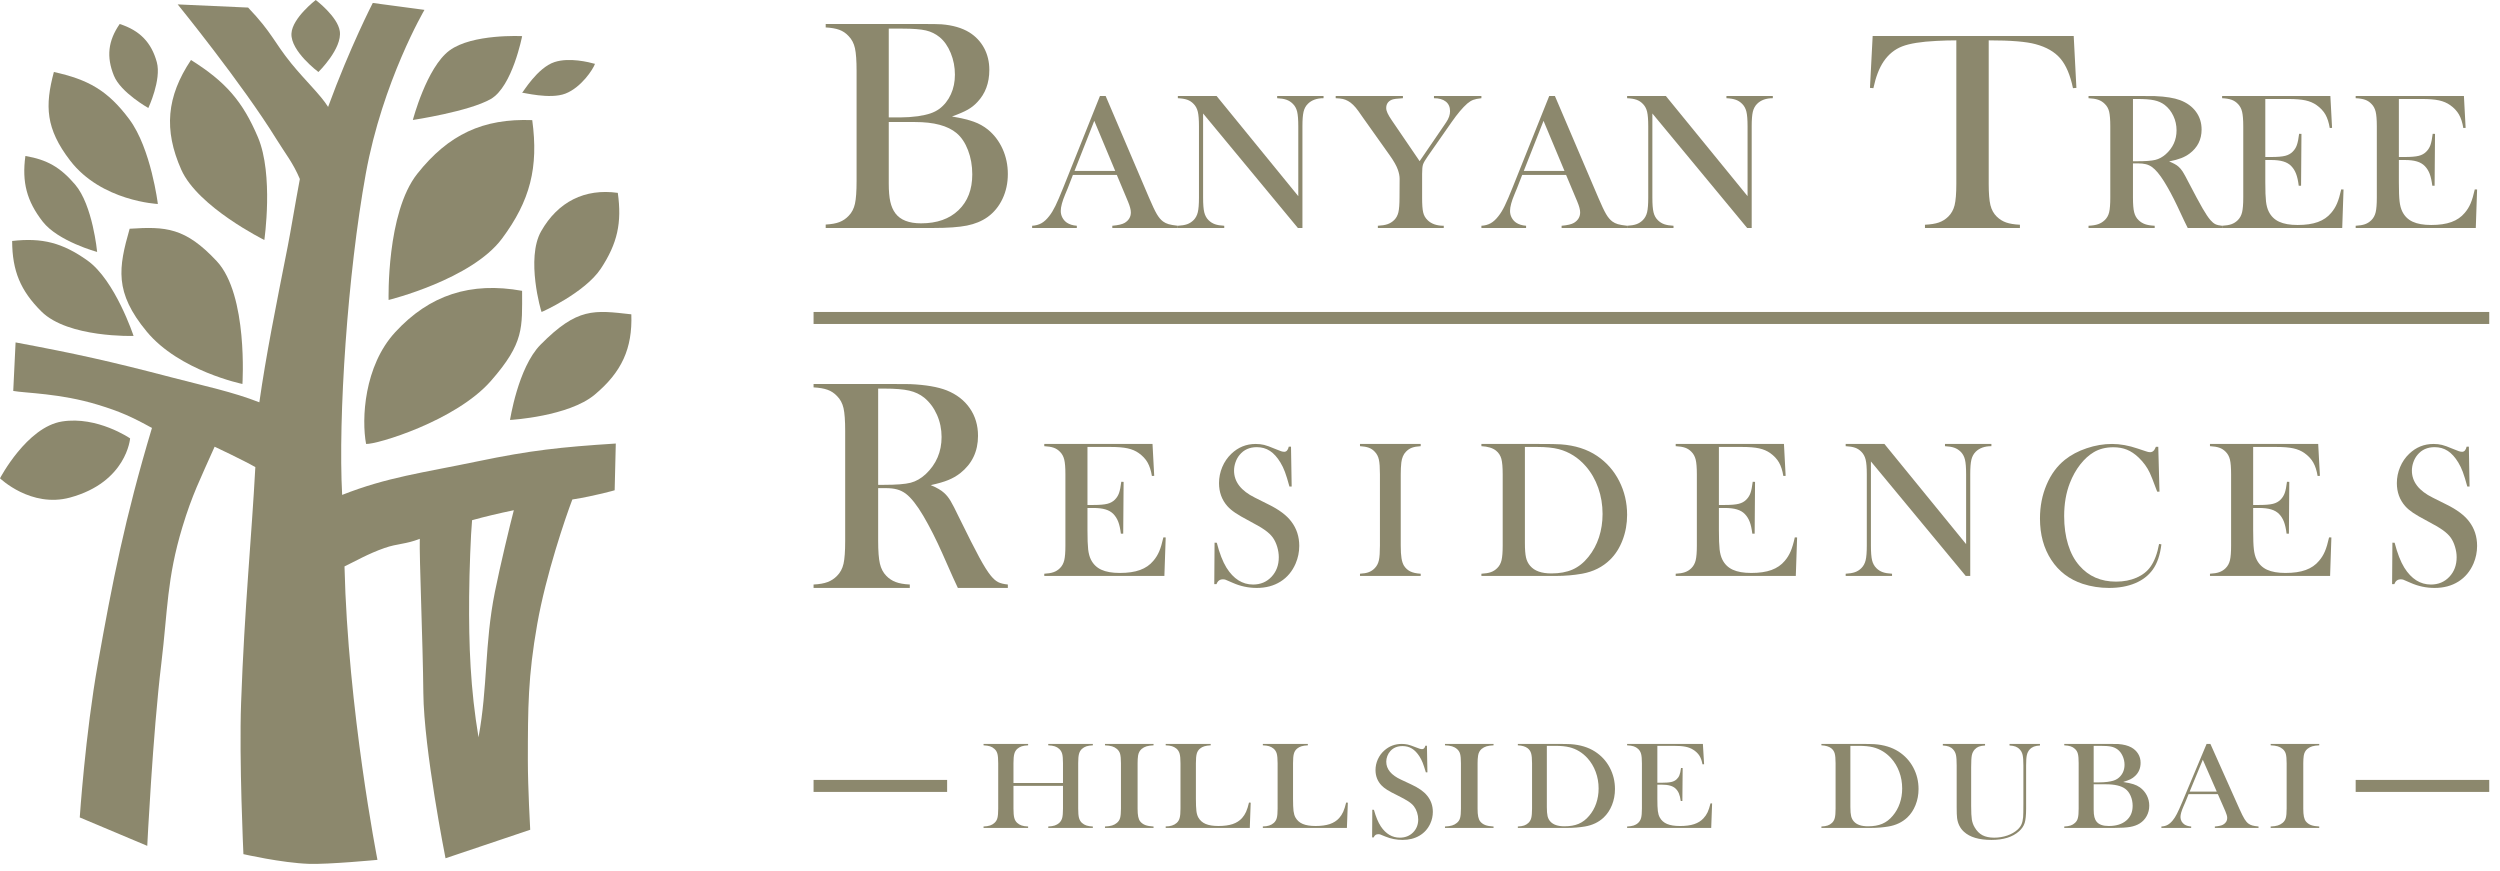 <?xml version="1.0" encoding="UTF-8"?>
<svg width="155px" height="54px" viewBox="0 0 155 54" version="1.1" xmlns="http://www.w3.org/2000/svg" xmlns:xlink="http://www.w3.org/1999/xlink">
    <!-- Generator: sketchtool 52.5 (67469) - http://www.bohemiancoding.com/sketch -->
    <title>968CBC8F-5796-42ED-9C63-01F2F943337F</title>
    <desc>Created with sketchtool.</desc>
    <g id="Page-1" stroke="none" stroke-width="1" fill="none" fill-rule="evenodd">
        <g id="Home_updated" transform="translate(-40, -13)" fill="#8C886D">
            <g id="ic_Logo" transform="translate(40, 13)">
                <path d="M75.903,13.997 C75.666,13.985 75.472,13.953 75.326,13.901 C75.178,13.849 75.045,13.765 74.928,13.649 C74.8,13.521 74.712,13.359 74.664,13.163 C74.616,12.968 74.592,12.664 74.592,12.252 L74.592,7.036 L80.469,14.135 L80.751,14.135 L80.751,7.827 C80.751,7.424 80.774,7.123 80.822,6.926 C80.869,6.728 80.958,6.565 81.087,6.438 C81.32,6.205 81.645,6.089 82.06,6.089 L82.06,5.951 L79.184,5.951 L79.184,6.089 C79.42,6.101 79.614,6.133 79.761,6.185 C79.909,6.237 80.041,6.321 80.157,6.438 C80.287,6.565 80.374,6.727 80.423,6.923 C80.47,7.119 80.494,7.422 80.494,7.834 L80.494,12.162 L75.428,5.951 L73.026,5.951 L73.026,6.089 C73.267,6.101 73.461,6.133 73.61,6.185 C73.757,6.237 73.887,6.321 73.999,6.438 C74.128,6.565 74.216,6.728 74.264,6.926 C74.312,7.123 74.336,7.424 74.336,7.827 L74.336,12.252 C74.336,12.659 74.312,12.963 74.264,13.16 C74.216,13.358 74.128,13.521 73.999,13.649 C73.883,13.765 73.751,13.849 73.603,13.901 C73.456,13.953 73.263,13.985 73.026,13.997 L73.026,14.135 L75.903,14.135 L75.903,13.997 Z" id="Fill-1"></path>
                <path d="M83.58,6.263 C83.789,6.375 84.002,6.583 84.219,6.886 L84.513,7.306 L86.169,9.638 C86.421,9.994 86.588,10.29 86.668,10.525 C86.74,10.73 86.777,10.916 86.777,11.083 L86.77,12.252 C86.77,12.664 86.746,12.968 86.7,13.163 C86.653,13.359 86.564,13.521 86.432,13.649 C86.313,13.765 86.176,13.849 86.022,13.901 C85.868,13.953 85.67,13.985 85.427,13.997 L85.427,14.135 L89.513,14.135 L89.513,13.997 C89.079,13.997 88.744,13.881 88.51,13.649 C88.373,13.517 88.282,13.358 88.238,13.172 C88.192,12.987 88.171,12.679 88.171,12.252 L88.171,10.783 C88.171,10.508 88.189,10.312 88.228,10.196 C88.266,10.08 88.373,9.898 88.548,9.65 L90.005,7.564 C90.359,7.057 90.681,6.675 90.972,6.419 C91.094,6.316 91.216,6.24 91.335,6.194 C91.455,6.148 91.625,6.113 91.847,6.089 L91.847,5.951 L88.906,5.951 L88.906,6.089 C89.221,6.089 89.467,6.16 89.641,6.299 C89.816,6.439 89.903,6.637 89.903,6.893 C89.903,7.117 89.825,7.344 89.667,7.576 L89.501,7.822 L88.017,9.992 L86.285,7.451 C86.165,7.274 86.078,7.128 86.026,7.012 C85.973,6.896 85.945,6.793 85.945,6.7 C85.945,6.449 86.065,6.275 86.303,6.179 C86.401,6.139 86.627,6.109 86.981,6.089 L86.981,5.951 L82.813,5.951 L82.813,6.089 C83.005,6.097 83.154,6.113 83.26,6.137 C83.366,6.161 83.473,6.203 83.58,6.263" id="Fill-3"></path>
                <path d="M55.514,13.226 C55.367,13.029 55.263,12.788 55.199,12.504 C55.135,12.22 55.103,11.846 55.103,11.383 L55.103,7.566 L56.734,7.566 C57.902,7.566 58.759,7.794 59.305,8.251 C59.602,8.498 59.84,8.852 60.017,9.312 C60.193,9.773 60.281,10.271 60.281,10.809 C60.281,11.748 59.996,12.488 59.427,13.032 C58.86,13.575 58.087,13.847 57.109,13.847 C56.355,13.847 55.823,13.64 55.514,13.226 Z M55.103,1.775 L55.951,1.775 C56.601,1.775 57.086,1.813 57.405,1.887 C57.724,1.961 58.008,2.1 58.257,2.304 C58.543,2.538 58.772,2.867 58.946,3.29 C59.119,3.713 59.205,4.16 59.205,4.629 C59.205,5.074 59.122,5.48 58.954,5.847 C58.787,6.215 58.549,6.516 58.239,6.75 C58.075,6.868 57.894,6.96 57.696,7.028 C57.499,7.096 57.239,7.155 56.917,7.205 C56.547,7.254 56.187,7.279 55.841,7.279 L55.103,7.279 L55.103,1.775 Z M59.948,13.986 C60.443,13.887 60.87,13.712 61.228,13.458 C61.623,13.174 61.932,12.799 62.153,12.332 C62.375,11.866 62.486,11.351 62.486,10.79 C62.486,10.234 62.378,9.717 62.163,9.239 C61.947,8.76 61.644,8.359 61.256,8.038 C60.994,7.828 60.703,7.664 60.38,7.548 C60.059,7.43 59.606,7.322 59.023,7.222 C59.448,7.069 59.773,6.928 59.998,6.801 C60.223,6.675 60.423,6.516 60.599,6.325 C61.092,5.806 61.338,5.142 61.338,4.333 C61.338,3.832 61.23,3.382 61.015,2.98 C60.798,2.578 60.494,2.255 60.098,2.007 C59.643,1.729 59.068,1.562 58.375,1.507 C58.186,1.494 57.789,1.488 57.181,1.488 L51.193,1.488 L51.193,1.701 C51.539,1.72 51.822,1.769 52.041,1.849 C52.259,1.93 52.451,2.059 52.614,2.238 C52.809,2.436 52.94,2.686 53.007,2.989 C53.074,3.292 53.108,3.761 53.108,4.398 L53.108,11.225 C53.108,11.862 53.074,12.331 53.007,12.633 C52.94,12.937 52.809,13.187 52.614,13.384 C52.451,13.558 52.261,13.685 52.045,13.769 C51.83,13.852 51.545,13.903 51.193,13.922 L51.193,14.135 L57.856,14.135 C58.755,14.135 59.452,14.085 59.948,13.986 Z" id="Fill-5"></path>
                <path d="M116.786,3.81 C117.087,3.369 117.469,3.057 117.934,2.877 C118.397,2.697 119.102,2.584 120.048,2.537 C120.49,2.514 120.904,2.502 121.292,2.502 L121.292,11.397 C121.292,11.995 121.256,12.437 121.186,12.722 C121.114,13.007 120.984,13.242 120.793,13.429 C120.622,13.597 120.427,13.719 120.209,13.794 C119.991,13.87 119.704,13.916 119.348,13.934 L119.348,14.135 L125.235,14.135 L125.235,13.934 C124.885,13.916 124.6,13.87 124.382,13.794 C124.165,13.719 123.97,13.597 123.798,13.429 C123.607,13.242 123.477,13.006 123.406,12.718 C123.336,12.43 123.3,11.989 123.3,11.397 L123.3,2.502 C124.663,2.502 125.632,2.581 126.202,2.738 C126.878,2.918 127.393,3.216 127.746,3.632 C128.099,4.047 128.357,4.66 128.524,5.467 L128.737,5.449 L128.57,2.232 L116.105,2.232 L115.938,5.449 L116.15,5.467 C116.298,4.769 116.51,4.217 116.786,3.81" id="Fill-7"></path>
                <path d="M132.244,6.137 L132.507,6.137 C132.965,6.137 133.317,6.164 133.565,6.218 C133.814,6.272 134.027,6.368 134.208,6.503 C134.439,6.682 134.62,6.912 134.75,7.19 C134.881,7.467 134.946,7.764 134.946,8.08 C134.946,8.671 134.722,9.167 134.272,9.567 C134.071,9.742 133.857,9.858 133.627,9.914 C133.398,9.97 133.018,9.998 132.488,9.998 L132.244,9.998 L132.244,6.137 Z M133.591,13.997 C133.344,13.985 133.142,13.952 132.991,13.898 C132.84,13.843 132.706,13.761 132.591,13.649 C132.457,13.521 132.367,13.358 132.318,13.16 C132.267,12.963 132.244,12.659 132.244,12.252 L132.244,10.13 L132.558,10.13 C132.75,10.13 132.912,10.147 133.046,10.181 C133.179,10.215 133.303,10.271 133.418,10.352 C133.645,10.512 133.895,10.809 134.169,11.245 C134.443,11.685 134.714,12.19 134.985,12.761 L135.433,13.715 C135.465,13.775 135.533,13.915 135.639,14.135 L137.771,14.135 L137.771,13.997 C137.594,13.981 137.457,13.949 137.357,13.901 C137.256,13.853 137.152,13.767 137.045,13.643 C136.912,13.491 136.75,13.247 136.554,12.909 C136.359,12.571 136.072,12.037 135.691,11.305 C135.528,10.985 135.406,10.762 135.325,10.637 C135.243,10.511 135.154,10.406 135.055,10.322 C134.931,10.214 134.741,10.11 134.484,10.01 C134.796,9.947 135.046,9.878 135.231,9.806 C135.417,9.735 135.588,9.642 135.742,9.53 C136.247,9.155 136.499,8.655 136.499,8.032 C136.499,7.612 136.383,7.243 136.149,6.926 C135.916,6.608 135.588,6.369 135.164,6.209 C134.788,6.07 134.268,5.985 133.604,5.958 C133.442,5.954 133.102,5.951 132.583,5.951 L129.489,5.951 L129.489,6.089 C129.734,6.101 129.933,6.133 130.087,6.185 C130.24,6.237 130.375,6.321 130.491,6.438 C130.627,6.565 130.72,6.727 130.767,6.923 C130.813,7.119 130.838,7.422 130.838,7.834 L130.838,12.252 C130.838,12.664 130.813,12.968 130.767,13.163 C130.72,13.359 130.627,13.521 130.491,13.649 C130.375,13.761 130.242,13.843 130.089,13.898 C129.937,13.952 129.737,13.985 129.489,13.997 L129.489,14.135 L133.591,14.135 L133.591,13.997 Z" id="Fill-9"></path>
                <path d="M145.299,11.749 L145.156,11.743 C145.077,12.102 144.991,12.392 144.896,12.612 C144.803,12.832 144.681,13.027 144.532,13.2 C144.319,13.455 144.045,13.644 143.707,13.766 C143.37,13.888 142.952,13.949 142.452,13.949 C141.978,13.949 141.596,13.882 141.307,13.748 C141.017,13.614 140.802,13.403 140.661,13.115 C140.577,12.948 140.521,12.739 140.492,12.489 C140.463,12.239 140.449,11.841 140.449,11.293 L140.449,9.92 L140.804,9.92 C141.113,9.92 141.366,9.95 141.565,10.01 C141.766,10.07 141.929,10.164 142.053,10.292 C142.182,10.424 142.284,10.584 142.355,10.771 C142.429,10.96 142.484,11.207 142.521,11.515 L142.666,11.515 L142.69,8.302 L142.546,8.295 C142.509,8.603 142.462,8.836 142.405,8.994 C142.35,9.152 142.263,9.289 142.147,9.404 C142.026,9.529 141.869,9.614 141.679,9.662 C141.487,9.71 141.201,9.734 140.823,9.734 L140.449,9.734 L140.449,6.137 L141.879,6.137 C142.319,6.137 142.673,6.166 142.94,6.224 C143.206,6.282 143.437,6.381 143.633,6.521 C143.869,6.689 144.051,6.883 144.176,7.102 C144.3,7.322 144.39,7.6 144.444,7.936 L144.588,7.929 L144.483,5.951 L137.771,5.951 L137.771,6.089 C138.011,6.101 138.206,6.133 138.354,6.185 C138.502,6.237 138.632,6.321 138.744,6.438 C138.872,6.565 138.962,6.728 139.009,6.926 C139.057,7.123 139.082,7.426 139.082,7.834 L139.082,12.252 C139.082,12.66 139.057,12.963 139.009,13.161 C138.962,13.358 138.872,13.522 138.744,13.649 C138.628,13.765 138.495,13.849 138.348,13.901 C138.2,13.953 138.007,13.985 137.771,13.997 L137.771,14.135 L145.218,14.135 L145.299,11.749 Z" id="Fill-11"></path>
                <path d="M103.757,13.997 C103.519,13.985 103.328,13.953 103.18,13.901 C103.032,13.849 102.9,13.765 102.784,13.649 C102.654,13.521 102.566,13.359 102.519,13.163 C102.471,12.968 102.447,12.664 102.447,12.252 L102.447,7.036 L108.324,14.135 L108.605,14.135 L108.605,7.827 C108.605,7.424 108.629,7.123 108.676,6.926 C108.725,6.728 108.813,6.565 108.941,6.438 C109.174,6.205 109.5,6.089 109.915,6.089 L109.915,5.951 L107.039,5.951 L107.039,6.089 C107.277,6.101 107.468,6.133 107.616,6.185 C107.764,6.237 107.896,6.321 108.012,6.438 C108.141,6.565 108.229,6.727 108.277,6.923 C108.324,7.119 108.349,7.422 108.349,7.834 L108.349,12.162 L103.283,5.951 L100.881,5.951 L100.881,6.089 C101.123,6.101 101.316,6.133 101.464,6.185 C101.612,6.237 101.742,6.321 101.854,6.438 C101.983,6.565 102.072,6.728 102.12,6.926 C102.167,7.123 102.191,7.424 102.191,7.827 L102.191,12.252 C102.191,12.659 102.167,12.963 102.12,13.16 C102.072,13.358 101.983,13.521 101.854,13.649 C101.738,13.765 101.605,13.849 101.457,13.901 C101.31,13.953 101.118,13.985 100.881,13.997 L100.881,14.135 L103.757,14.135 L103.757,13.997 Z" id="Fill-13"></path>
                <path d="M153.58,11.749 L153.436,11.743 C153.357,12.102 153.271,12.392 153.177,12.612 C153.084,12.832 152.962,13.027 152.812,13.2 C152.6,13.455 152.325,13.644 151.989,13.766 C151.651,13.888 151.233,13.949 150.734,13.949 C150.259,13.949 149.877,13.882 149.588,13.748 C149.299,13.614 149.084,13.403 148.942,13.115 C148.86,12.948 148.803,12.739 148.774,12.489 C148.744,12.239 148.73,11.841 148.73,11.293 L148.73,9.92 L149.086,9.92 C149.394,9.92 149.648,9.95 149.848,10.01 C150.047,10.07 150.209,10.164 150.334,10.292 C150.463,10.424 150.564,10.584 150.637,10.771 C150.709,10.96 150.765,11.207 150.803,11.515 L150.946,11.515 L150.971,8.302 L150.827,8.295 C150.79,8.603 150.743,8.836 150.687,8.994 C150.631,9.152 150.544,9.289 150.427,9.404 C150.306,9.529 150.151,9.614 149.96,9.662 C149.768,9.71 149.483,9.734 149.105,9.734 L148.73,9.734 L148.73,6.137 L150.16,6.137 C150.601,6.137 150.954,6.166 151.22,6.224 C151.488,6.282 151.717,6.381 151.913,6.521 C152.151,6.689 152.332,6.883 152.457,7.102 C152.582,7.322 152.671,7.6 152.725,7.936 L152.869,7.929 L152.763,5.951 L146.052,5.951 L146.052,6.089 C146.293,6.101 146.489,6.133 146.636,6.185 C146.783,6.237 146.913,6.321 147.025,6.438 C147.155,6.565 147.243,6.728 147.291,6.926 C147.338,7.123 147.363,7.426 147.363,7.834 L147.363,12.252 C147.363,12.66 147.338,12.963 147.291,13.161 C147.243,13.358 147.155,13.522 147.025,13.649 C146.909,13.765 146.778,13.849 146.629,13.901 C146.482,13.953 146.29,13.985 146.052,13.997 L146.052,14.135 L153.499,14.135 L153.58,11.749 Z" id="Fill-15"></path>
                <path d="M67.845,7.492 L69.143,10.597 L66.62,10.597 L67.845,7.492 Z M66.763,13.997 C66.511,13.977 66.305,13.913 66.144,13.805 C66.029,13.725 65.938,13.621 65.869,13.493 C65.801,13.365 65.767,13.227 65.767,13.08 C65.767,12.828 65.86,12.482 66.045,12.043 L66.2,11.671 L66.521,10.844 L69.242,10.844 L69.835,12.258 L69.94,12.51 C70.055,12.786 70.113,13.006 70.113,13.17 C70.113,13.445 69.986,13.661 69.731,13.817 C69.585,13.905 69.331,13.965 68.963,13.997 L68.963,14.135 L73.026,14.135 L73.026,13.997 C72.771,13.969 72.579,13.936 72.452,13.898 C72.323,13.86 72.21,13.805 72.111,13.733 C71.97,13.629 71.841,13.475 71.721,13.271 C71.601,13.068 71.441,12.728 71.238,12.252 L68.55,5.951 L68.197,5.951 L65.934,11.605 C65.727,12.121 65.562,12.507 65.436,12.765 C65.31,13.022 65.182,13.234 65.05,13.398 C64.893,13.602 64.732,13.749 64.567,13.841 C64.402,13.933 64.211,13.985 63.992,13.997 L63.992,14.135 L66.763,14.135 L66.763,13.997 Z" id="Fill-17"></path>
                <path d="M95.699,7.492 L96.998,10.597 L94.475,10.597 L95.699,7.492 Z M94.617,13.997 C94.366,13.977 94.16,13.913 93.999,13.805 C93.884,13.725 93.791,13.621 93.723,13.493 C93.655,13.365 93.622,13.227 93.622,13.08 C93.622,12.828 93.714,12.482 93.9,12.043 L94.054,11.671 L94.376,10.844 L97.096,10.844 L97.69,12.258 L97.796,12.51 C97.911,12.786 97.969,13.006 97.969,13.17 C97.969,13.445 97.84,13.661 97.585,13.817 C97.441,13.905 97.186,13.965 96.819,13.997 L96.819,14.135 L100.881,14.135 L100.881,13.997 C100.625,13.969 100.433,13.936 100.305,13.898 C100.178,13.86 100.064,13.805 99.966,13.733 C99.826,13.629 99.695,13.475 99.576,13.271 C99.457,13.068 99.296,12.728 99.094,12.252 L96.404,5.951 L96.052,5.951 L93.789,11.605 C93.583,12.121 93.417,12.507 93.291,12.765 C93.166,13.022 93.036,13.234 92.904,13.398 C92.748,13.602 92.586,13.749 92.422,13.841 C92.258,13.933 92.065,13.985 91.847,13.997 L91.847,14.135 L94.617,14.135 L94.617,13.997 Z" id="Fill-19"></path>
                <path d="M68.509,46.211 C68.688,46.219 68.834,46.239 68.947,46.272 C69.061,46.306 69.159,46.359 69.244,46.432 C69.344,46.514 69.412,46.617 69.447,46.741 C69.481,46.866 69.499,47.059 69.499,47.322 L69.499,50.133 C69.499,50.395 69.481,50.588 69.447,50.712 C69.412,50.838 69.344,50.94 69.244,51.021 C69.159,51.093 69.061,51.145 68.95,51.18 C68.838,51.215 68.691,51.235 68.509,51.243 L68.509,51.331 L71.52,51.331 L71.52,51.243 C71.306,51.232 71.136,51.203 71.007,51.154 C70.878,51.104 70.773,51.028 70.691,50.926 C70.634,50.853 70.593,50.754 70.568,50.633 C70.543,50.511 70.531,50.344 70.531,50.133 L70.531,47.322 C70.531,47.145 70.54,46.991 70.559,46.856 C70.588,46.675 70.663,46.534 70.785,46.432 C70.873,46.359 70.973,46.306 71.085,46.272 C71.196,46.239 71.342,46.219 71.52,46.211 L71.52,46.123 L68.509,46.123 L68.509,46.211 Z" id="Fill-21"></path>
                <path d="M77.257,50.331 C77.192,50.476 77.108,50.607 77.007,50.72 C76.855,50.888 76.661,51.013 76.424,51.093 C76.186,51.171 75.894,51.212 75.548,51.212 C75.216,51.212 74.95,51.17 74.748,51.084 C74.549,50.999 74.398,50.865 74.295,50.682 C74.237,50.578 74.197,50.443 74.177,50.278 C74.157,50.113 74.146,49.861 74.146,49.523 L74.146,47.322 C74.146,47.054 74.163,46.858 74.199,46.729 C74.233,46.602 74.3,46.497 74.4,46.413 C74.478,46.347 74.569,46.299 74.671,46.269 C74.772,46.238 74.903,46.219 75.063,46.211 L75.063,46.123 L72.273,46.123 L72.273,46.211 C72.43,46.216 72.559,46.234 72.66,46.264 C72.76,46.295 72.851,46.343 72.933,46.409 C73.032,46.491 73.099,46.596 73.135,46.724 C73.172,46.852 73.19,47.052 73.19,47.322 L73.19,50.133 C73.19,50.393 73.173,50.585 73.139,50.711 C73.107,50.836 73.045,50.94 72.954,51.021 C72.794,51.166 72.567,51.239 72.273,51.239 L72.273,51.331 L77.487,51.331 L77.543,49.766 L77.438,49.758 C77.383,49.995 77.322,50.186 77.257,50.331" id="Fill-23"></path>
                <path d="M64.992,46.211 C65.16,46.219 65.294,46.239 65.396,46.272 C65.499,46.306 65.592,46.359 65.671,46.432 C65.761,46.514 65.821,46.617 65.856,46.741 C65.889,46.866 65.905,47.059 65.905,47.322 L65.905,48.546 L62.835,48.546 L62.835,47.322 C62.835,47.062 62.852,46.869 62.886,46.744 C62.918,46.618 62.979,46.514 63.068,46.432 C63.15,46.359 63.241,46.306 63.343,46.272 C63.445,46.239 63.579,46.219 63.743,46.211 L63.743,46.123 L60.98,46.123 L60.98,46.211 C61.145,46.219 61.279,46.239 61.383,46.272 C61.486,46.306 61.577,46.359 61.655,46.432 C61.747,46.514 61.809,46.617 61.841,46.741 C61.873,46.866 61.889,47.059 61.889,47.322 L61.889,50.133 C61.889,50.395 61.873,50.588 61.841,50.712 C61.809,50.838 61.747,50.94 61.655,51.021 C61.577,51.093 61.487,51.145 61.385,51.18 C61.282,51.215 61.148,51.235 60.98,51.243 L60.98,51.331 L63.743,51.331 L63.743,51.243 C63.576,51.235 63.441,51.215 63.34,51.18 C63.237,51.145 63.147,51.093 63.068,51.021 C62.979,50.94 62.918,50.836 62.886,50.711 C62.852,50.585 62.835,50.393 62.835,50.133 L62.835,48.725 L65.905,48.725 L65.905,50.133 C65.905,50.395 65.889,50.588 65.856,50.712 C65.821,50.838 65.761,50.94 65.671,51.021 C65.592,51.093 65.499,51.145 65.396,51.18 C65.294,51.215 65.16,51.235 64.992,51.243 L64.992,51.331 L67.756,51.331 L67.756,51.243 C67.591,51.235 67.457,51.215 67.355,51.18 C67.253,51.145 67.161,51.093 67.081,51.021 C66.992,50.938 66.931,50.833 66.897,50.709 C66.864,50.584 66.848,50.393 66.848,50.133 L66.848,47.322 C66.848,47.062 66.864,46.869 66.897,46.744 C66.931,46.618 66.992,46.514 67.081,46.432 C67.161,46.359 67.253,46.306 67.355,46.272 C67.457,46.239 67.591,46.219 67.756,46.211 L67.756,46.123 L64.992,46.123 L64.992,46.211 Z" id="Fill-25"></path>
                <path d="M89.589,46.211 C89.768,46.219 89.914,46.239 90.027,46.272 C90.141,46.306 90.24,46.359 90.324,46.432 C90.425,46.514 90.493,46.617 90.526,46.741 C90.561,46.866 90.578,47.059 90.578,47.322 L90.578,50.133 C90.578,50.395 90.561,50.588 90.526,50.712 C90.493,50.838 90.425,50.94 90.324,51.021 C90.24,51.093 90.142,51.145 90.03,51.18 C89.918,51.215 89.771,51.235 89.589,51.243 L89.589,51.331 L92.6,51.331 L92.6,51.243 C92.386,51.232 92.214,51.203 92.086,51.154 C91.956,51.104 91.852,51.028 91.771,50.926 C91.715,50.853 91.673,50.754 91.648,50.633 C91.622,50.511 91.61,50.344 91.61,50.133 L91.61,47.322 C91.61,47.145 91.62,46.991 91.64,46.856 C91.667,46.675 91.742,46.534 91.863,46.432 C91.953,46.359 92.052,46.306 92.163,46.272 C92.276,46.239 92.421,46.219 92.6,46.211 L92.6,46.123 L89.589,46.123 L89.589,46.211 Z" id="Fill-27"></path>
                <path d="M83.279,50.331 C83.214,50.476 83.13,50.607 83.028,50.72 C82.876,50.888 82.681,51.013 82.445,51.093 C82.208,51.171 81.917,51.212 81.57,51.212 C81.238,51.212 80.971,51.17 80.77,51.084 C80.57,50.999 80.419,50.865 80.317,50.682 C80.259,50.578 80.219,50.443 80.198,50.278 C80.179,50.113 80.168,49.861 80.168,49.523 L80.168,47.322 C80.168,47.054 80.185,46.858 80.221,46.729 C80.255,46.602 80.321,46.497 80.421,46.413 C80.5,46.347 80.591,46.299 80.692,46.269 C80.793,46.238 80.925,46.219 81.086,46.211 L81.086,46.123 L78.296,46.123 L78.296,46.211 C78.452,46.216 78.581,46.234 78.682,46.264 C78.781,46.295 78.873,46.343 78.954,46.409 C79.053,46.491 79.122,46.596 79.158,46.724 C79.193,46.852 79.212,47.052 79.212,47.322 L79.212,50.133 C79.212,50.393 79.196,50.585 79.162,50.711 C79.129,50.836 79.066,50.94 78.976,51.021 C78.816,51.166 78.589,51.239 78.296,51.239 L78.296,51.331 L83.508,51.331 L83.566,49.766 L83.461,49.758 C83.405,49.995 83.344,50.186 83.279,50.331" id="Fill-29"></path>
                <path d="M124.591,46.221 C124.746,46.23 124.873,46.252 124.969,46.289 C125.066,46.327 125.153,46.386 125.228,46.468 C125.314,46.559 125.373,46.674 125.404,46.812 C125.435,46.951 125.45,47.167 125.45,47.46 L125.45,49.838 C125.45,50.272 125.445,50.547 125.434,50.663 C125.418,50.842 125.384,50.989 125.334,51.105 C125.283,51.222 125.204,51.33 125.099,51.428 C124.926,51.588 124.711,51.712 124.454,51.802 C124.196,51.89 123.923,51.936 123.642,51.936 C123.348,51.936 123.106,51.884 122.914,51.785 C122.722,51.684 122.56,51.522 122.429,51.296 C122.341,51.149 122.284,50.988 122.254,50.815 C122.226,50.64 122.212,50.356 122.212,49.966 L122.212,47.557 C122.212,47.211 122.226,46.967 122.254,46.825 C122.284,46.684 122.343,46.565 122.432,46.468 C122.507,46.386 122.593,46.327 122.69,46.289 C122.79,46.252 122.917,46.23 123.073,46.221 L123.073,46.123 L120.455,46.123 L120.455,46.221 C120.614,46.23 120.741,46.252 120.838,46.289 C120.935,46.327 121.021,46.386 121.094,46.468 C121.181,46.559 121.24,46.674 121.27,46.812 C121.3,46.951 121.314,47.167 121.314,47.46 L121.314,50.042 C121.314,50.368 121.323,50.593 121.339,50.718 C121.385,51.07 121.529,51.354 121.765,51.569 C122.131,51.907 122.701,52.075 123.473,52.075 C124.214,52.075 124.783,51.897 125.181,51.539 C125.355,51.383 125.472,51.21 125.53,51.022 C125.589,50.833 125.619,50.541 125.619,50.144 L125.619,47.46 C125.619,47.171 125.633,46.955 125.665,46.815 C125.697,46.675 125.755,46.559 125.84,46.468 C125.915,46.386 126.003,46.327 126.1,46.289 C126.196,46.252 126.323,46.23 126.478,46.221 L126.478,46.123 L124.591,46.123 L124.591,46.221 Z" id="Fill-31"></path>
                <path d="M135.759,49.08 L136.574,47.104 L137.439,49.08 L135.759,49.08 Z M139.419,51.075 C139.325,51.009 139.239,50.912 139.159,50.781 C139.079,50.652 138.972,50.435 138.837,50.133 L137.045,46.123 L136.809,46.123 L135.301,49.721 C135.163,50.049 135.053,50.295 134.968,50.459 C134.885,50.623 134.799,50.757 134.712,50.861 C134.606,50.991 134.5,51.085 134.389,51.144 C134.28,51.203 134.152,51.235 134.006,51.243 L134.006,51.331 L135.853,51.331 L135.853,51.243 C135.686,51.23 135.549,51.19 135.441,51.121 C135.364,51.07 135.302,51.004 135.257,50.923 C135.212,50.841 135.189,50.753 135.189,50.66 C135.189,50.5 135.251,50.279 135.375,49.999 L135.478,49.763 L135.693,49.236 L137.507,49.236 L137.902,50.137 L137.971,50.296 C138.048,50.472 138.087,50.612 138.087,50.716 C138.087,50.892 138.002,51.03 137.832,51.128 C137.735,51.184 137.565,51.223 137.321,51.243 L137.321,51.331 L140.029,51.331 L140.029,51.243 C139.858,51.225 139.73,51.205 139.645,51.18 C139.56,51.156 139.484,51.121 139.419,51.075 Z" id="Fill-33"></path>
                <path d="M140.782,46.211 C140.96,46.219 141.106,46.239 141.22,46.272 C141.332,46.306 141.432,46.359 141.518,46.432 C141.618,46.514 141.685,46.617 141.72,46.741 C141.754,46.866 141.772,47.059 141.772,47.322 L141.772,50.133 C141.772,50.395 141.754,50.588 141.72,50.712 C141.685,50.838 141.618,50.94 141.518,51.021 C141.432,51.093 141.334,51.145 141.222,51.18 C141.11,51.215 140.964,51.235 140.782,51.243 L140.782,51.331 L143.793,51.331 L143.793,51.243 C143.58,51.232 143.409,51.203 143.279,51.154 C143.151,51.104 143.046,51.028 142.964,50.926 C142.908,50.853 142.867,50.754 142.842,50.633 C142.817,50.511 142.803,50.344 142.803,50.133 L142.803,47.322 C142.803,47.145 142.813,46.991 142.832,46.856 C142.86,46.675 142.935,46.534 143.058,46.432 C143.146,46.359 143.245,46.306 143.357,46.272 C143.47,46.239 143.613,46.219 143.793,46.211 L143.793,46.123 L140.782,46.123 L140.782,46.211 Z" id="Fill-35"></path>
                <path d="M131.825,50.877 C131.561,51.101 131.2,51.212 130.744,51.212 C130.392,51.212 130.144,51.127 130,50.957 C129.931,50.875 129.882,50.776 129.853,50.66 C129.823,50.542 129.808,50.388 129.808,50.198 L129.808,48.626 L130.569,48.626 C131.113,48.626 131.514,48.72 131.767,48.908 C131.907,49.01 132.018,49.156 132.1,49.346 C132.183,49.535 132.224,49.74 132.224,49.962 C132.224,50.348 132.091,50.653 131.825,50.877 Z M129.808,46.242 L130.204,46.242 C130.507,46.242 130.733,46.257 130.882,46.288 C131.031,46.317 131.163,46.376 131.279,46.459 C131.413,46.555 131.52,46.691 131.599,46.865 C131.681,47.04 131.721,47.224 131.721,47.417 C131.721,47.6 131.683,47.767 131.605,47.919 C131.526,48.069 131.417,48.193 131.271,48.29 C131.195,48.339 131.11,48.377 131.018,48.405 C130.926,48.433 130.805,48.456 130.654,48.478 C130.482,48.498 130.314,48.507 130.154,48.507 L129.808,48.507 L129.808,46.242 Z M132.679,48.82 C132.558,48.734 132.42,48.666 132.27,48.619 C132.121,48.57 131.908,48.526 131.637,48.484 C131.835,48.421 131.986,48.363 132.092,48.312 C132.197,48.259 132.291,48.193 132.372,48.115 C132.602,47.901 132.717,47.628 132.717,47.294 C132.717,47.089 132.667,46.902 132.566,46.738 C132.465,46.573 132.322,46.439 132.139,46.337 C131.925,46.223 131.658,46.154 131.335,46.13 C131.248,46.127 131.062,46.123 130.777,46.123 L127.984,46.123 L127.984,46.211 C128.146,46.219 128.277,46.239 128.379,46.272 C128.481,46.306 128.571,46.359 128.647,46.432 C128.738,46.514 128.799,46.617 128.829,46.741 C128.862,46.866 128.877,47.059 128.877,47.322 L128.877,50.133 C128.877,50.395 128.862,50.588 128.829,50.712 C128.799,50.838 128.738,50.94 128.647,51.021 C128.571,51.093 128.483,51.145 128.381,51.18 C128.281,51.215 128.148,51.235 127.984,51.243 L127.984,51.331 L131.092,51.331 C131.511,51.331 131.837,51.31 132.068,51.27 C132.299,51.229 132.499,51.157 132.666,51.052 C132.85,50.935 132.994,50.781 133.097,50.589 C133.201,50.397 133.254,50.185 133.254,49.953 C133.254,49.724 133.203,49.512 133.102,49.314 C133.001,49.117 132.86,48.952 132.679,48.82 Z" id="Fill-37"></path>
                <path d="M98.965,49.807 C98.867,50.096 98.721,50.352 98.531,50.575 C98.339,50.807 98.119,50.974 97.876,51.077 C97.632,51.181 97.338,51.231 96.994,51.231 C96.592,51.231 96.301,51.133 96.122,50.934 C96.038,50.843 95.981,50.732 95.949,50.601 C95.919,50.472 95.904,50.283 95.904,50.034 L95.904,46.242 L96.411,46.242 C96.775,46.242 97.072,46.271 97.308,46.329 C97.738,46.439 98.108,46.662 98.418,47 C98.642,47.246 98.812,47.53 98.933,47.856 C99.054,48.181 99.114,48.524 99.114,48.886 C99.114,49.211 99.064,49.518 98.965,49.807 M98.888,46.596 C98.476,46.332 97.976,46.179 97.388,46.138 C97.247,46.129 96.922,46.123 96.411,46.123 L94.106,46.123 L94.106,46.211 C94.372,46.224 94.573,46.282 94.709,46.387 C94.819,46.47 94.891,46.577 94.929,46.708 C94.968,46.836 94.987,47.042 94.987,47.322 L94.987,50.133 C94.987,50.393 94.97,50.585 94.938,50.711 C94.906,50.837 94.847,50.94 94.759,51.022 C94.681,51.096 94.593,51.148 94.495,51.182 C94.398,51.215 94.268,51.235 94.106,51.243 L94.106,51.331 L97.202,51.331 C97.564,51.331 97.917,51.301 98.262,51.243 C98.727,51.164 99.114,50.98 99.424,50.69 C99.644,50.483 99.817,50.225 99.942,49.914 C100.066,49.602 100.128,49.271 100.128,48.92 C100.128,48.44 100.019,47.995 99.801,47.586 C99.585,47.178 99.279,46.848 98.888,46.596" id="Fill-39"></path>
                <path d="M87.476,48.625 L86.87,48.341 C86.255,48.059 85.948,47.687 85.948,47.224 C85.948,47.108 85.97,46.993 86.014,46.875 C86.058,46.758 86.12,46.658 86.197,46.572 C86.382,46.361 86.635,46.257 86.956,46.257 C87.177,46.257 87.37,46.308 87.54,46.412 C87.708,46.515 87.863,46.676 88.002,46.891 C88.079,47.01 88.147,47.14 88.202,47.279 C88.259,47.419 88.324,47.62 88.402,47.884 L88.5,47.884 L88.47,46.235 L88.372,46.235 C88.337,46.377 88.269,46.447 88.17,46.447 C88.13,46.447 88.084,46.439 88.033,46.425 C87.981,46.409 87.884,46.374 87.74,46.318 C87.548,46.241 87.395,46.19 87.28,46.162 C87.166,46.137 87.04,46.123 86.907,46.123 C86.491,46.123 86.132,46.26 85.828,46.53 C85.656,46.682 85.521,46.865 85.425,47.078 C85.33,47.291 85.282,47.512 85.282,47.742 C85.282,48.116 85.405,48.432 85.651,48.692 C85.74,48.787 85.858,48.879 86.002,48.97 C86.146,49.062 86.355,49.174 86.627,49.306 C86.936,49.46 87.166,49.585 87.316,49.685 C87.468,49.784 87.585,49.888 87.667,49.997 C87.747,50.102 87.811,50.228 87.858,50.374 C87.905,50.52 87.929,50.664 87.929,50.806 C87.929,51.132 87.821,51.401 87.607,51.615 C87.392,51.827 87.12,51.935 86.79,51.935 C86.317,51.935 85.925,51.702 85.612,51.239 C85.447,50.988 85.303,50.644 85.183,50.208 L85.083,50.203 L85.071,51.918 L85.17,51.918 C85.222,51.785 85.317,51.719 85.454,51.719 C85.496,51.719 85.536,51.724 85.569,51.735 C85.604,51.746 85.71,51.79 85.888,51.864 C86.229,52.005 86.584,52.075 86.953,52.075 C87.357,52.075 87.708,51.988 88.006,51.812 C88.304,51.637 88.528,51.388 88.676,51.066 C88.783,50.833 88.836,50.591 88.836,50.336 C88.836,49.954 88.719,49.619 88.483,49.331 C88.278,49.073 87.942,48.837 87.476,48.625" id="Fill-41"></path>
                <path d="M105.87,50.362 C105.804,50.502 105.718,50.627 105.614,50.736 C105.466,50.899 105.274,51.018 105.037,51.097 C104.801,51.175 104.509,51.213 104.16,51.213 C103.826,51.213 103.559,51.17 103.357,51.085 C103.154,50.999 103.004,50.865 102.905,50.682 C102.846,50.575 102.806,50.443 102.786,50.284 C102.766,50.125 102.756,49.871 102.756,49.523 L102.756,48.648 L103.004,48.648 C103.22,48.648 103.399,48.668 103.538,48.706 C103.678,48.745 103.791,48.804 103.879,48.885 C103.97,48.97 104.04,49.071 104.091,49.191 C104.142,49.311 104.181,49.469 104.207,49.664 L104.307,49.664 L104.325,47.619 L104.223,47.615 C104.198,47.811 104.166,47.96 104.125,48.059 C104.088,48.16 104.026,48.247 103.945,48.321 C103.86,48.4 103.75,48.454 103.617,48.484 C103.483,48.515 103.283,48.53 103.019,48.53 L102.756,48.53 L102.756,46.242 L103.757,46.242 C104.065,46.242 104.314,46.26 104.5,46.297 C104.686,46.334 104.847,46.397 104.985,46.487 C105.151,46.593 105.278,46.716 105.365,46.855 C105.453,46.996 105.515,47.172 105.553,47.385 L105.654,47.383 L105.579,46.123 L100.881,46.123 L100.881,46.211 C101.05,46.219 101.187,46.239 101.289,46.272 C101.392,46.306 101.484,46.359 101.562,46.432 C101.653,46.514 101.714,46.618 101.748,46.744 C101.782,46.869 101.799,47.062 101.799,47.322 L101.799,50.133 C101.799,50.393 101.782,50.585 101.748,50.711 C101.714,50.837 101.653,50.94 101.562,51.022 C101.481,51.097 101.388,51.149 101.286,51.182 C101.182,51.215 101.048,51.235 100.881,51.244 L100.881,51.331 L106.095,51.331 L106.151,49.812 L106.051,49.809 C105.996,50.037 105.936,50.222 105.87,50.362" id="Fill-43"></path>
                <path d="M117.786,49.807 C117.687,50.096 117.542,50.352 117.353,50.575 C117.161,50.807 116.941,50.974 116.697,51.077 C116.452,51.181 116.157,51.231 115.815,51.231 C115.413,51.231 115.122,51.133 114.943,50.934 C114.859,50.843 114.802,50.732 114.77,50.601 C114.739,50.472 114.723,50.283 114.723,50.034 L114.723,46.242 L115.233,46.242 C115.594,46.242 115.893,46.271 116.129,46.329 C116.559,46.439 116.929,46.662 117.24,47 C117.464,47.246 117.634,47.53 117.755,47.856 C117.876,48.181 117.935,48.524 117.935,48.886 C117.935,49.211 117.886,49.518 117.786,49.807 M117.71,46.596 C117.298,46.332 116.797,46.179 116.208,46.138 C116.068,46.129 115.743,46.123 115.233,46.123 L112.927,46.123 L112.927,46.211 C113.192,46.224 113.393,46.282 113.53,46.387 C113.638,46.47 113.712,46.577 113.75,46.708 C113.787,46.836 113.806,47.042 113.806,47.322 L113.806,50.133 C113.806,50.393 113.79,50.585 113.758,50.711 C113.727,50.837 113.666,50.94 113.58,51.022 C113.502,51.096 113.414,51.148 113.315,51.182 C113.218,51.215 113.088,51.235 112.927,51.243 L112.927,51.331 L116.023,51.331 C116.385,51.331 116.738,51.301 117.084,51.243 C117.548,51.164 117.935,50.98 118.246,50.69 C118.466,50.483 118.639,50.225 118.763,49.914 C118.887,49.602 118.95,49.271 118.95,48.92 C118.95,48.44 118.841,47.995 118.623,47.586 C118.405,47.178 118.1,46.848 117.71,46.596" id="Fill-45"></path>
                <path d="M144.144,34.186 C144.051,34.405 143.928,34.602 143.778,34.774 C143.566,35.029 143.292,35.218 142.954,35.34 C142.618,35.463 142.199,35.523 141.7,35.523 C141.224,35.523 140.843,35.456 140.554,35.322 C140.265,35.188 140.05,34.977 139.909,34.69 C139.824,34.522 139.769,34.312 139.74,34.063 C139.71,33.812 139.696,33.415 139.696,32.867 L139.696,31.494 L140.052,31.494 C140.36,31.494 140.613,31.524 140.813,31.584 C141.013,31.644 141.175,31.737 141.301,31.866 C141.429,31.997 141.53,32.157 141.604,32.346 C141.675,32.534 141.731,32.781 141.769,33.089 L141.912,33.089 L141.936,29.876 L141.793,29.869 C141.757,30.177 141.709,30.411 141.653,30.568 C141.596,30.726 141.51,30.862 141.394,30.979 C141.273,31.102 141.117,31.189 140.927,31.236 C140.735,31.285 140.449,31.308 140.071,31.308 L139.696,31.308 L139.696,27.711 L141.124,27.711 C141.567,27.711 141.921,27.739 142.187,27.798 C142.453,27.856 142.684,27.954 142.88,28.094 C143.117,28.263 143.298,28.457 143.422,28.676 C143.548,28.896 143.636,29.174 143.692,29.51 L143.835,29.503 L143.728,27.525 L137.018,27.525 L137.018,27.663 C137.259,27.675 137.453,27.708 137.601,27.759 C137.749,27.81 137.878,27.896 137.992,28.011 C138.12,28.139 138.21,28.301 138.257,28.499 C138.305,28.696 138.328,29 138.328,29.407 L138.328,33.827 C138.328,34.233 138.305,34.536 138.257,34.734 C138.21,34.933 138.12,35.096 137.992,35.223 C137.875,35.34 137.742,35.423 137.596,35.474 C137.447,35.528 137.255,35.558 137.018,35.571 L137.018,35.708 L144.466,35.708 L144.546,33.322 L144.403,33.317 C144.324,33.676 144.238,33.966 144.144,34.186" id="Fill-47"></path>
                <path d="M99.137,33.314 C98.988,33.766 98.771,34.17 98.486,34.522 C98.197,34.885 97.869,35.148 97.502,35.31 C97.136,35.472 96.694,35.553 96.18,35.553 C95.575,35.553 95.138,35.397 94.872,35.085 C94.746,34.941 94.659,34.767 94.613,34.564 C94.567,34.359 94.544,34.062 94.544,33.671 L94.544,27.711 L95.305,27.711 C95.85,27.711 96.299,27.757 96.65,27.849 C97.296,28.021 97.851,28.373 98.316,28.904 C98.652,29.288 98.909,29.735 99.09,30.247 C99.27,30.759 99.359,31.298 99.359,31.866 C99.359,32.377 99.285,32.86 99.137,33.314 M99.02,28.268 C98.404,27.852 97.655,27.613 96.769,27.549 C96.56,27.533 96.072,27.525 95.305,27.525 L91.847,27.525 L91.847,27.663 C92.245,27.683 92.547,27.775 92.753,27.939 C92.916,28.071 93.025,28.239 93.083,28.442 C93.139,28.647 93.167,28.968 93.167,29.407 L93.167,33.826 C93.167,34.233 93.143,34.536 93.095,34.734 C93.047,34.933 92.958,35.096 92.827,35.223 C92.71,35.34 92.579,35.423 92.432,35.474 C92.286,35.527 92.09,35.558 91.847,35.571 L91.847,35.708 L96.494,35.708 C97.034,35.708 97.564,35.663 98.084,35.571 C98.78,35.446 99.359,35.158 99.825,34.701 C100.156,34.378 100.415,33.971 100.601,33.481 C100.788,32.992 100.881,32.47 100.881,31.92 C100.881,31.164 100.717,30.466 100.39,29.824 C100.064,29.183 99.607,28.665 99.02,28.268" id="Fill-49"></path>
                <path d="M85.491,34.738 C85.448,34.933 85.363,35.096 85.238,35.223 C85.132,35.335 85.009,35.418 84.87,35.472 C84.731,35.527 84.546,35.558 84.319,35.571 L84.319,35.708 L88.083,35.708 L88.083,35.571 C87.815,35.555 87.602,35.508 87.441,35.43 C87.279,35.351 87.149,35.234 87.046,35.073 C86.976,34.957 86.924,34.804 86.893,34.611 C86.861,34.42 86.846,34.158 86.846,33.826 L86.846,29.407 C86.846,29.133 86.858,28.888 86.882,28.676 C86.917,28.393 87.01,28.17 87.165,28.01 C87.275,27.896 87.399,27.81 87.538,27.759 C87.678,27.708 87.86,27.675 88.083,27.663 L88.083,27.525 L84.319,27.525 L84.319,27.663 C84.542,27.675 84.725,27.708 84.866,27.759 C85.008,27.81 85.132,27.896 85.238,28.01 C85.363,28.139 85.448,28.301 85.491,28.496 C85.535,28.693 85.556,28.996 85.556,29.407 L85.556,33.826 C85.556,34.238 85.535,34.541 85.491,34.738" id="Fill-51"></path>
                <path d="M111.019,34.186 C110.925,34.405 110.804,34.602 110.655,34.774 C110.442,35.029 110.167,35.218 109.831,35.34 C109.493,35.463 109.074,35.523 108.575,35.523 C108.101,35.523 107.719,35.456 107.43,35.322 C107.14,35.188 106.925,34.977 106.784,34.69 C106.701,34.522 106.644,34.312 106.615,34.063 C106.586,33.812 106.572,33.415 106.572,32.867 L106.572,31.494 L106.927,31.494 C107.235,31.494 107.49,31.524 107.688,31.584 C107.889,31.644 108.051,31.737 108.176,31.866 C108.304,31.997 108.406,32.157 108.479,32.346 C108.552,32.534 108.606,32.781 108.644,33.089 L108.789,33.089 L108.813,29.876 L108.669,29.869 C108.632,30.177 108.585,30.411 108.529,30.568 C108.473,30.726 108.386,30.862 108.269,30.979 C108.149,31.102 107.992,31.189 107.801,31.236 C107.61,31.285 107.324,31.308 106.946,31.308 L106.572,31.308 L106.572,27.711 L108.001,27.711 C108.442,27.711 108.796,27.739 109.062,27.798 C109.329,27.856 109.559,27.954 109.756,28.094 C109.992,28.263 110.173,28.457 110.299,28.676 C110.423,28.896 110.513,29.174 110.567,29.51 L110.71,29.503 L110.605,27.525 L103.893,27.525 L103.893,27.663 C104.135,27.675 104.331,27.708 104.479,27.759 C104.625,27.81 104.756,27.896 104.867,28.011 C104.996,28.139 105.085,28.301 105.133,28.499 C105.18,28.696 105.205,29 105.205,29.407 L105.205,33.827 C105.205,34.233 105.18,34.536 105.133,34.734 C105.085,34.933 104.996,35.096 104.867,35.223 C104.751,35.34 104.619,35.423 104.471,35.474 C104.324,35.528 104.13,35.558 103.893,35.571 L103.893,35.708 L111.34,35.708 L111.421,33.322 L111.278,33.317 C111.2,33.676 111.113,33.966 111.019,34.186" id="Fill-53"></path>
                <path d="M115.67,34.734 C115.622,34.933 115.533,35.096 115.404,35.223 C115.288,35.34 115.156,35.423 115.009,35.474 C114.861,35.527 114.668,35.558 114.432,35.571 L114.432,35.708 L117.307,35.708 L117.307,35.571 C117.071,35.558 116.877,35.527 116.73,35.474 C116.583,35.423 116.451,35.34 116.334,35.223 C116.206,35.096 116.116,34.933 116.069,34.738 C116.021,34.541 115.997,34.238 115.997,33.826 L115.997,28.61 L121.875,35.708 L122.155,35.708 L122.155,29.4 C122.155,28.998 122.179,28.696 122.227,28.499 C122.275,28.301 122.364,28.139 122.492,28.01 C122.725,27.779 123.049,27.663 123.467,27.663 L123.467,27.525 L120.589,27.525 L120.589,27.663 C120.827,27.675 121.018,27.708 121.166,27.759 C121.314,27.81 121.446,27.896 121.563,28.01 C121.692,28.139 121.78,28.301 121.828,28.496 C121.876,28.693 121.899,28.996 121.899,29.407 L121.899,33.736 L116.834,27.525 L114.432,27.525 L114.432,27.663 C114.673,27.675 114.867,27.708 115.015,27.759 C115.163,27.81 115.293,27.896 115.404,28.01 C115.533,28.139 115.622,28.301 115.67,28.499 C115.718,28.696 115.742,28.998 115.742,29.4 L115.742,33.826 C115.742,34.233 115.718,34.536 115.67,34.734" id="Fill-55"></path>
                <path d="M80.33,34.937 C80.479,34.59 80.554,34.224 80.554,33.844 C80.554,33.271 80.39,32.767 80.061,32.336 C79.774,31.95 79.301,31.597 78.649,31.277 L77.803,30.853 C76.942,30.429 76.511,29.87 76.511,29.176 C76.511,29.002 76.543,28.828 76.604,28.653 C76.666,28.478 76.752,28.327 76.86,28.198 C77.119,27.882 77.475,27.724 77.922,27.724 C78.23,27.724 78.503,27.802 78.739,27.958 C78.976,28.113 79.191,28.353 79.387,28.677 C79.495,28.855 79.589,29.049 79.666,29.259 C79.745,29.469 79.838,29.771 79.945,30.164 L80.084,30.164 L80.042,27.693 L79.904,27.693 C79.856,27.905 79.762,28.011 79.622,28.011 C79.565,28.011 79.501,27.999 79.428,27.976 C79.357,27.953 79.221,27.9 79.02,27.817 C78.751,27.701 78.536,27.624 78.376,27.584 C78.215,27.545 78.041,27.525 77.852,27.525 C77.271,27.525 76.768,27.728 76.343,28.135 C76.103,28.364 75.915,28.637 75.78,28.957 C75.646,29.277 75.579,29.609 75.579,29.953 C75.579,30.514 75.752,30.988 76.096,31.379 C76.221,31.52 76.384,31.659 76.587,31.796 C76.789,31.932 77.081,32.101 77.461,32.301 C77.894,32.528 78.217,32.718 78.427,32.866 C78.638,33.016 78.802,33.172 78.918,33.333 C79.03,33.492 79.118,33.679 79.186,33.9 C79.251,34.12 79.285,34.336 79.285,34.548 C79.285,35.038 79.134,35.442 78.833,35.762 C78.532,36.082 78.153,36.241 77.69,36.241 C77.029,36.241 76.479,35.894 76.042,35.198 C75.81,34.821 75.609,34.305 75.441,33.651 L75.303,33.645 L75.285,36.216 L75.423,36.216 C75.495,36.016 75.627,35.918 75.82,35.918 C75.879,35.918 75.934,35.925 75.982,35.942 C76.03,35.959 76.178,36.023 76.427,36.134 C76.905,36.347 77.402,36.452 77.919,36.452 C78.485,36.452 78.976,36.321 79.393,36.058 C79.81,35.796 80.122,35.422 80.33,34.937" id="Fill-57"></path>
                <path d="M71.871,34.186 C71.776,34.405 71.655,34.602 71.505,34.774 C71.293,35.029 71.019,35.218 70.681,35.34 C70.344,35.463 69.926,35.523 69.426,35.523 C68.952,35.523 68.57,35.456 68.281,35.322 C67.992,35.188 67.776,34.977 67.635,34.69 C67.552,34.522 67.495,34.312 67.466,34.063 C67.437,33.812 67.423,33.415 67.423,32.867 L67.423,31.494 L67.779,31.494 C68.087,31.494 68.34,31.524 68.54,31.584 C68.74,31.644 68.902,31.737 69.027,31.866 C69.156,31.997 69.256,32.157 69.33,32.346 C69.403,32.534 69.458,32.781 69.495,33.089 L69.639,33.089 L69.664,29.876 L69.52,29.869 C69.483,30.177 69.436,30.411 69.38,30.568 C69.324,30.726 69.238,30.862 69.121,30.979 C69,31.102 68.843,31.189 68.653,31.236 C68.461,31.285 68.176,31.308 67.798,31.308 L67.423,31.308 L67.423,27.711 L68.852,27.711 C69.293,27.711 69.647,27.739 69.914,27.798 C70.18,27.856 70.411,27.954 70.606,28.094 C70.843,28.263 71.025,28.457 71.149,28.676 C71.274,28.896 71.363,29.174 71.418,29.51 L71.561,29.503 L71.456,27.525 L64.745,27.525 L64.745,27.663 C64.986,27.675 65.181,27.708 65.328,27.759 C65.476,27.81 65.606,27.896 65.718,28.011 C65.848,28.139 65.936,28.301 65.984,28.499 C66.032,28.696 66.055,29 66.055,29.407 L66.055,33.827 C66.055,34.233 66.032,34.536 65.984,34.734 C65.936,34.933 65.848,35.096 65.718,35.223 C65.602,35.34 65.47,35.423 65.322,35.474 C65.174,35.528 64.982,35.558 64.745,35.571 L64.745,35.708 L72.192,35.708 L72.273,33.322 L72.13,33.317 C72.05,33.676 71.964,33.966 71.871,34.186" id="Fill-59"></path>
                <path d="M133.863,33.725 C133.756,34.311 133.582,34.777 133.343,35.12 C133.135,35.42 132.844,35.651 132.468,35.815 C132.092,35.979 131.668,36.061 131.197,36.061 C130.255,36.061 129.499,35.733 128.928,35.076 C128.617,34.725 128.382,34.286 128.222,33.763 C128.06,33.24 127.978,32.653 127.978,32.001 C127.978,31.234 128.096,30.548 128.332,29.947 C128.498,29.52 128.71,29.139 128.97,28.804 C129.232,28.47 129.513,28.214 129.814,28.036 C130.158,27.832 130.562,27.73 131.03,27.73 C131.339,27.73 131.619,27.78 131.867,27.88 C132.114,27.98 132.354,28.139 132.587,28.36 C132.891,28.649 133.125,28.969 133.287,29.318 C133.378,29.513 133.496,29.809 133.64,30.207 C133.665,30.271 133.7,30.361 133.746,30.482 L133.888,30.482 L133.813,27.7 L133.665,27.7 C133.623,27.795 133.589,27.864 133.56,27.905 C133.494,27.992 133.409,28.036 133.306,28.036 C133.231,28.036 133.144,28.017 133.045,27.98 L132.537,27.811 C131.979,27.621 131.45,27.525 130.949,27.525 C130.424,27.525 129.9,27.613 129.378,27.79 C128.853,27.965 128.405,28.204 128.028,28.503 C127.541,28.893 127.16,29.407 126.889,30.049 C126.615,30.691 126.478,31.391 126.478,32.151 C126.478,33.143 126.712,33.997 127.179,34.713 C127.646,35.428 128.296,35.923 129.126,36.198 C129.647,36.367 130.192,36.452 130.763,36.452 C131.375,36.452 131.913,36.355 132.378,36.16 C132.843,35.966 133.208,35.684 133.473,35.313 C133.751,34.927 133.928,34.407 134.006,33.75 L133.863,33.725 Z" id="Fill-61"></path>
                <path d="M56.459,29.93 C56.125,30.016 55.573,30.06 54.801,30.06 L54.446,30.06 L54.446,24.093 L54.829,24.093 C55.495,24.093 56.009,24.135 56.37,24.218 C56.731,24.301 57.043,24.448 57.304,24.658 C57.64,24.936 57.903,25.29 58.093,25.719 C58.283,26.148 58.378,26.607 58.378,27.094 C58.378,28.009 58.051,28.775 57.397,29.394 C57.105,29.664 56.792,29.844 56.459,29.93 Z M62.486,36.24 C62.231,36.214 62.03,36.166 61.884,36.091 C61.738,36.016 61.587,35.885 61.431,35.693 C61.238,35.458 61,35.08 60.717,34.558 C60.433,34.036 60.015,33.21 59.461,32.08 C59.224,31.586 59.047,31.241 58.929,31.046 C58.811,30.851 58.68,30.69 58.537,30.561 C58.356,30.393 58.079,30.233 57.705,30.078 C58.16,29.979 58.523,29.874 58.793,29.763 C59.064,29.652 59.312,29.511 59.535,29.337 C60.27,28.756 60.637,27.984 60.637,27.021 C60.637,26.372 60.468,25.802 60.128,25.311 C59.789,24.82 59.312,24.451 58.695,24.203 C58.147,23.988 57.39,23.858 56.426,23.815 C56.19,23.809 55.695,23.806 54.941,23.806 L50.441,23.806 L50.441,24.018 C50.796,24.037 51.085,24.086 51.309,24.167 C51.533,24.247 51.729,24.377 51.897,24.556 C52.096,24.754 52.23,25.004 52.299,25.307 C52.367,25.609 52.401,26.078 52.401,26.715 L52.401,33.544 C52.401,34.179 52.367,34.649 52.299,34.952 C52.23,35.255 52.096,35.504 51.897,35.702 C51.729,35.875 51.535,36.003 51.314,36.086 C51.092,36.171 50.802,36.222 50.441,36.24 L50.441,36.452 L56.407,36.452 L56.407,36.24 C56.046,36.222 55.755,36.171 55.534,36.086 C55.313,36.003 55.118,35.875 54.951,35.702 C54.758,35.504 54.625,35.254 54.554,34.947 C54.482,34.642 54.446,34.174 54.446,33.544 L54.446,30.264 L54.904,30.264 C55.184,30.264 55.421,30.29 55.614,30.343 C55.807,30.394 55.987,30.483 56.156,30.606 C56.485,30.853 56.85,31.314 57.248,31.988 C57.646,32.666 58.042,33.447 58.434,34.331 L59.087,35.804 C59.13,35.897 59.23,36.113 59.387,36.452 L62.486,36.452 L62.486,36.24 Z" id="Fill-63"></path>
                <path d="M150.717,36.241 C150.055,36.241 149.506,35.894 149.069,35.198 C148.836,34.821 148.636,34.305 148.467,33.651 L148.329,33.645 L148.31,36.216 L148.448,36.216 C148.521,36.016 148.653,35.918 148.847,35.918 C148.906,35.918 148.96,35.925 149.008,35.942 C149.056,35.959 149.205,36.023 149.453,36.134 C149.931,36.347 150.428,36.452 150.946,36.452 C151.512,36.452 152.003,36.321 152.42,36.058 C152.837,35.796 153.149,35.422 153.358,34.937 C153.506,34.59 153.58,34.224 153.58,33.844 C153.58,33.271 153.417,32.767 153.088,32.336 C152.799,31.95 152.329,31.597 151.676,31.277 L150.829,30.853 C149.968,30.429 149.537,29.87 149.537,29.176 C149.537,29.002 149.569,28.828 149.63,28.653 C149.692,28.478 149.778,28.327 149.886,28.198 C150.146,27.882 150.5,27.724 150.949,27.724 C151.257,27.724 151.529,27.802 151.766,27.958 C152.002,28.113 152.219,28.353 152.415,28.677 C152.523,28.855 152.615,29.049 152.694,29.259 C152.772,29.469 152.865,29.771 152.973,30.164 L153.112,30.164 L153.069,27.693 L152.931,27.693 C152.883,27.905 152.789,28.011 152.648,28.011 C152.592,28.011 152.527,27.999 152.455,27.976 C152.384,27.953 152.247,27.9 152.046,27.817 C151.778,27.701 151.563,27.624 151.403,27.584 C151.243,27.545 151.068,27.525 150.879,27.525 C150.298,27.525 149.794,27.728 149.37,28.135 C149.129,28.364 148.941,28.637 148.807,28.957 C148.672,29.277 148.605,29.609 148.605,29.953 C148.605,30.514 148.778,30.988 149.122,31.379 C149.246,31.52 149.41,31.659 149.612,31.796 C149.815,31.932 150.107,32.101 150.489,32.301 C150.922,32.528 151.244,32.718 151.454,32.866 C151.664,33.016 151.827,33.172 151.945,33.333 C152.057,33.492 152.146,33.679 152.211,33.9 C152.278,34.12 152.312,34.336 152.312,34.548 C152.312,35.038 152.161,35.442 151.86,35.762 C151.559,36.082 151.178,36.241 150.717,36.241" id="Fill-65"></path>
                <path d="M19.741,4.464 C19.741,4.464 21.23,3.011 21.067,1.929 C20.93,1.022 19.576,0 19.576,0 C19.576,0 18.122,1.113 18.07,2.078 C18.01,3.175 19.741,4.464 19.741,4.464" id="Fill-67"></path>
                <path d="M30.683,36.7 C30.031,39.953 30.248,42.562 29.668,45.713 C29.167,42.714 29.061,40.024 29.087,36.986 C29.1,35.374 29.188,33.111 29.269,32.252 C30.068,32.029 30.957,31.821 31.857,31.633 C31.628,32.504 31.004,35.098 30.683,36.7 M21.213,30.684 C20.957,25.885 21.548,17.007 22.677,10.779 C23.717,5.042 26.317,0.612 26.317,0.612 L23.112,0.184 C23.112,0.184 21.703,2.912 20.342,6.629 C19.892,5.896 18.931,5.004 18.063,3.936 C16.985,2.61 16.871,2.028 15.383,0.469 L11.017,0.273 C11.017,0.273 15.017,5.195 17.137,8.626 C17.726,9.578 18.161,10.084 18.591,11.099 C18.286,12.718 18.037,14.27 17.843,15.255 C17.077,19.137 16.509,21.952 16.079,24.943 C14.416,24.292 12.738,23.947 10.582,23.383 C6.865,22.41 4.745,21.936 0.966,21.23 L0.821,24.238 C1.555,24.376 3.737,24.381 6.07,25.095 C7.432,25.51 8.178,25.846 9.421,26.534 C7.742,32.133 6.964,36.108 6.07,41.135 C5.285,45.551 4.945,50.681 4.945,50.681 L9.13,52.443 C9.13,52.443 9.47,45.527 10.002,41.135 C10.402,37.823 10.341,35.878 11.307,32.681 C11.913,30.677 12.413,29.71 13.307,27.695 C13.307,27.695 15.091,28.534 15.831,28.96 C15.602,33.272 15.159,37.658 14.948,43.572 C14.821,47.142 15.092,52.957 15.092,52.957 C15.092,52.957 17.46,53.5 19.159,53.559 C20.366,53.6 23.402,53.311 23.402,53.311 C23.402,53.311 21.566,43.967 21.359,35.118 C21.983,34.82 22.831,34.328 23.838,33.977 C24.67,33.687 25.157,33.752 26.027,33.406 C25.99,34.506 26.218,39.814 26.247,42.958 C26.279,46.465 27.623,53.213 27.623,53.213 L32.873,51.445 C32.873,51.445 32.726,48.827 32.727,47.152 C32.73,43.847 32.734,41.954 33.308,38.697 C33.851,35.616 35.065,32.069 35.485,30.969 C36.93,30.739 38.109,30.397 38.109,30.397 L38.179,27.499 C34.753,27.719 32.898,27.919 29.596,28.607 C26.183,29.32 24.025,29.577 21.213,30.684" id="Fill-69"></path>
                <path d="M8.067,27.18 C8.067,27.18 6.037,25.786 3.849,26.131 C1.662,26.477 -0,29.655 -0,29.655 C-0,29.655 1.922,31.509 4.347,30.847 C7.858,29.889 8.067,27.18 8.067,27.18" id="Fill-72"></path>
                <path d="M15.993,8.512 C15.05,6.288 13.991,5.066 11.841,3.72 C10.326,5.991 10.145,8.057 11.24,10.522 C12.272,12.841 16.389,14.879 16.389,14.879 C16.389,14.879 16.975,10.83 15.993,8.512" id="Fill-75"></path>
                <path d="M8.038,14.182 C7.348,16.605 7.076,18.113 9.095,20.556 C11.113,22.999 15.031,23.806 15.031,23.806 C15.031,23.806 15.388,18.28 13.439,16.193 C11.49,14.105 10.281,14.036 8.038,14.182" id="Fill-77"></path>
                <path d="M6.023,15.622 C6.023,15.622 5.75,12.716 4.655,11.44 C3.736,10.367 2.923,9.901 1.574,9.671 C1.352,11.301 1.659,12.466 2.645,13.737 C3.591,14.959 6.023,15.622 6.023,15.622" id="Fill-79"></path>
                <path d="M9.787,12.647 C9.787,12.647 9.366,9.209 8.019,7.399 C6.673,5.589 5.443,4.926 3.34,4.464 C2.779,6.566 2.828,7.973 4.347,9.953 C6.287,12.484 9.787,12.647 9.787,12.647" id="Fill-81"></path>
                <path d="M8.281,20.828 C8.281,20.828 7.143,17.377 5.418,16.149 C3.875,15.053 2.618,14.727 0.753,14.94 C0.76,16.795 1.271,18.025 2.57,19.315 C4.223,20.956 8.281,20.828 8.281,20.828" id="Fill-83"></path>
                <path d="M9.196,6.695 C9.196,6.695 10.021,4.942 9.722,3.852 C9.386,2.629 8.664,1.886 7.421,1.488 C6.699,2.533 6.588,3.523 7.063,4.693 C7.486,5.737 9.196,6.695 9.196,6.695" id="Fill-85"></path>
                <path d="M30.433,6.136 C31.771,5.362 32.372,2.241 32.372,2.241 C32.372,2.241 29.281,2.079 27.864,3.133 C26.447,4.187 25.597,7.439 25.597,7.439 C25.597,7.439 29.096,6.911 30.433,6.136" id="Fill-87"></path>
                <path d="M31.125,14.792 C32.871,12.446 33.398,10.382 32.999,7.448 C29.951,7.332 27.805,8.335 25.87,10.776 C23.95,13.199 24.093,18.598 24.093,18.598 C24.093,18.598 29.237,17.331 31.125,14.792" id="Fill-89"></path>
                <path d="M35.052,5.805 C36.037,5.426 36.774,4.293 36.889,3.959 C36.519,3.855 35.302,3.547 34.381,3.848 C33.314,4.197 32.407,5.752 32.372,5.751 C32.408,5.722 34.09,6.176 35.052,5.805" id="Fill-91"></path>
                <path d="M22.697,27.524 C23.315,27.577 28.256,26.103 30.435,23.619 C32.519,21.241 32.369,20.322 32.37,18.031 C29.182,17.454 26.629,18.286 24.504,20.595 C22.566,22.698 22.41,25.994 22.697,27.524" id="Fill-93"></path>
                <path d="M39.142,19.488 C36.829,19.229 35.807,19.05 33.514,21.37 C32.104,22.796 31.617,26.102 31.62,26.036 C31.69,26.038 35.258,25.815 36.864,24.476 C38.548,23.073 39.218,21.604 39.142,19.488" id="Fill-95"></path>
                <path d="M33.55,14.339 C32.593,16.023 33.548,19.315 33.577,19.342 C33.583,19.354 36.267,18.149 37.256,16.649 C38.279,15.095 38.565,13.816 38.304,11.958 C36.262,11.67 34.591,12.506 33.55,14.339" id="Fill-97"></path>
                <polygon id="Fill-99" points="50.441 49.099 58.722 49.099 58.722 48.355 50.441 48.355"></polygon>
                <polygon id="Fill-101" points="50.441 20.086 154.333 20.086 154.333 19.342 50.441 19.342"></polygon>
                <polygon id="Fill-102" points="146.052 49.099 154.333 49.099 154.333 48.355 146.052 48.355"></polygon>
            </g>
        </g>
    </g>
</svg>
